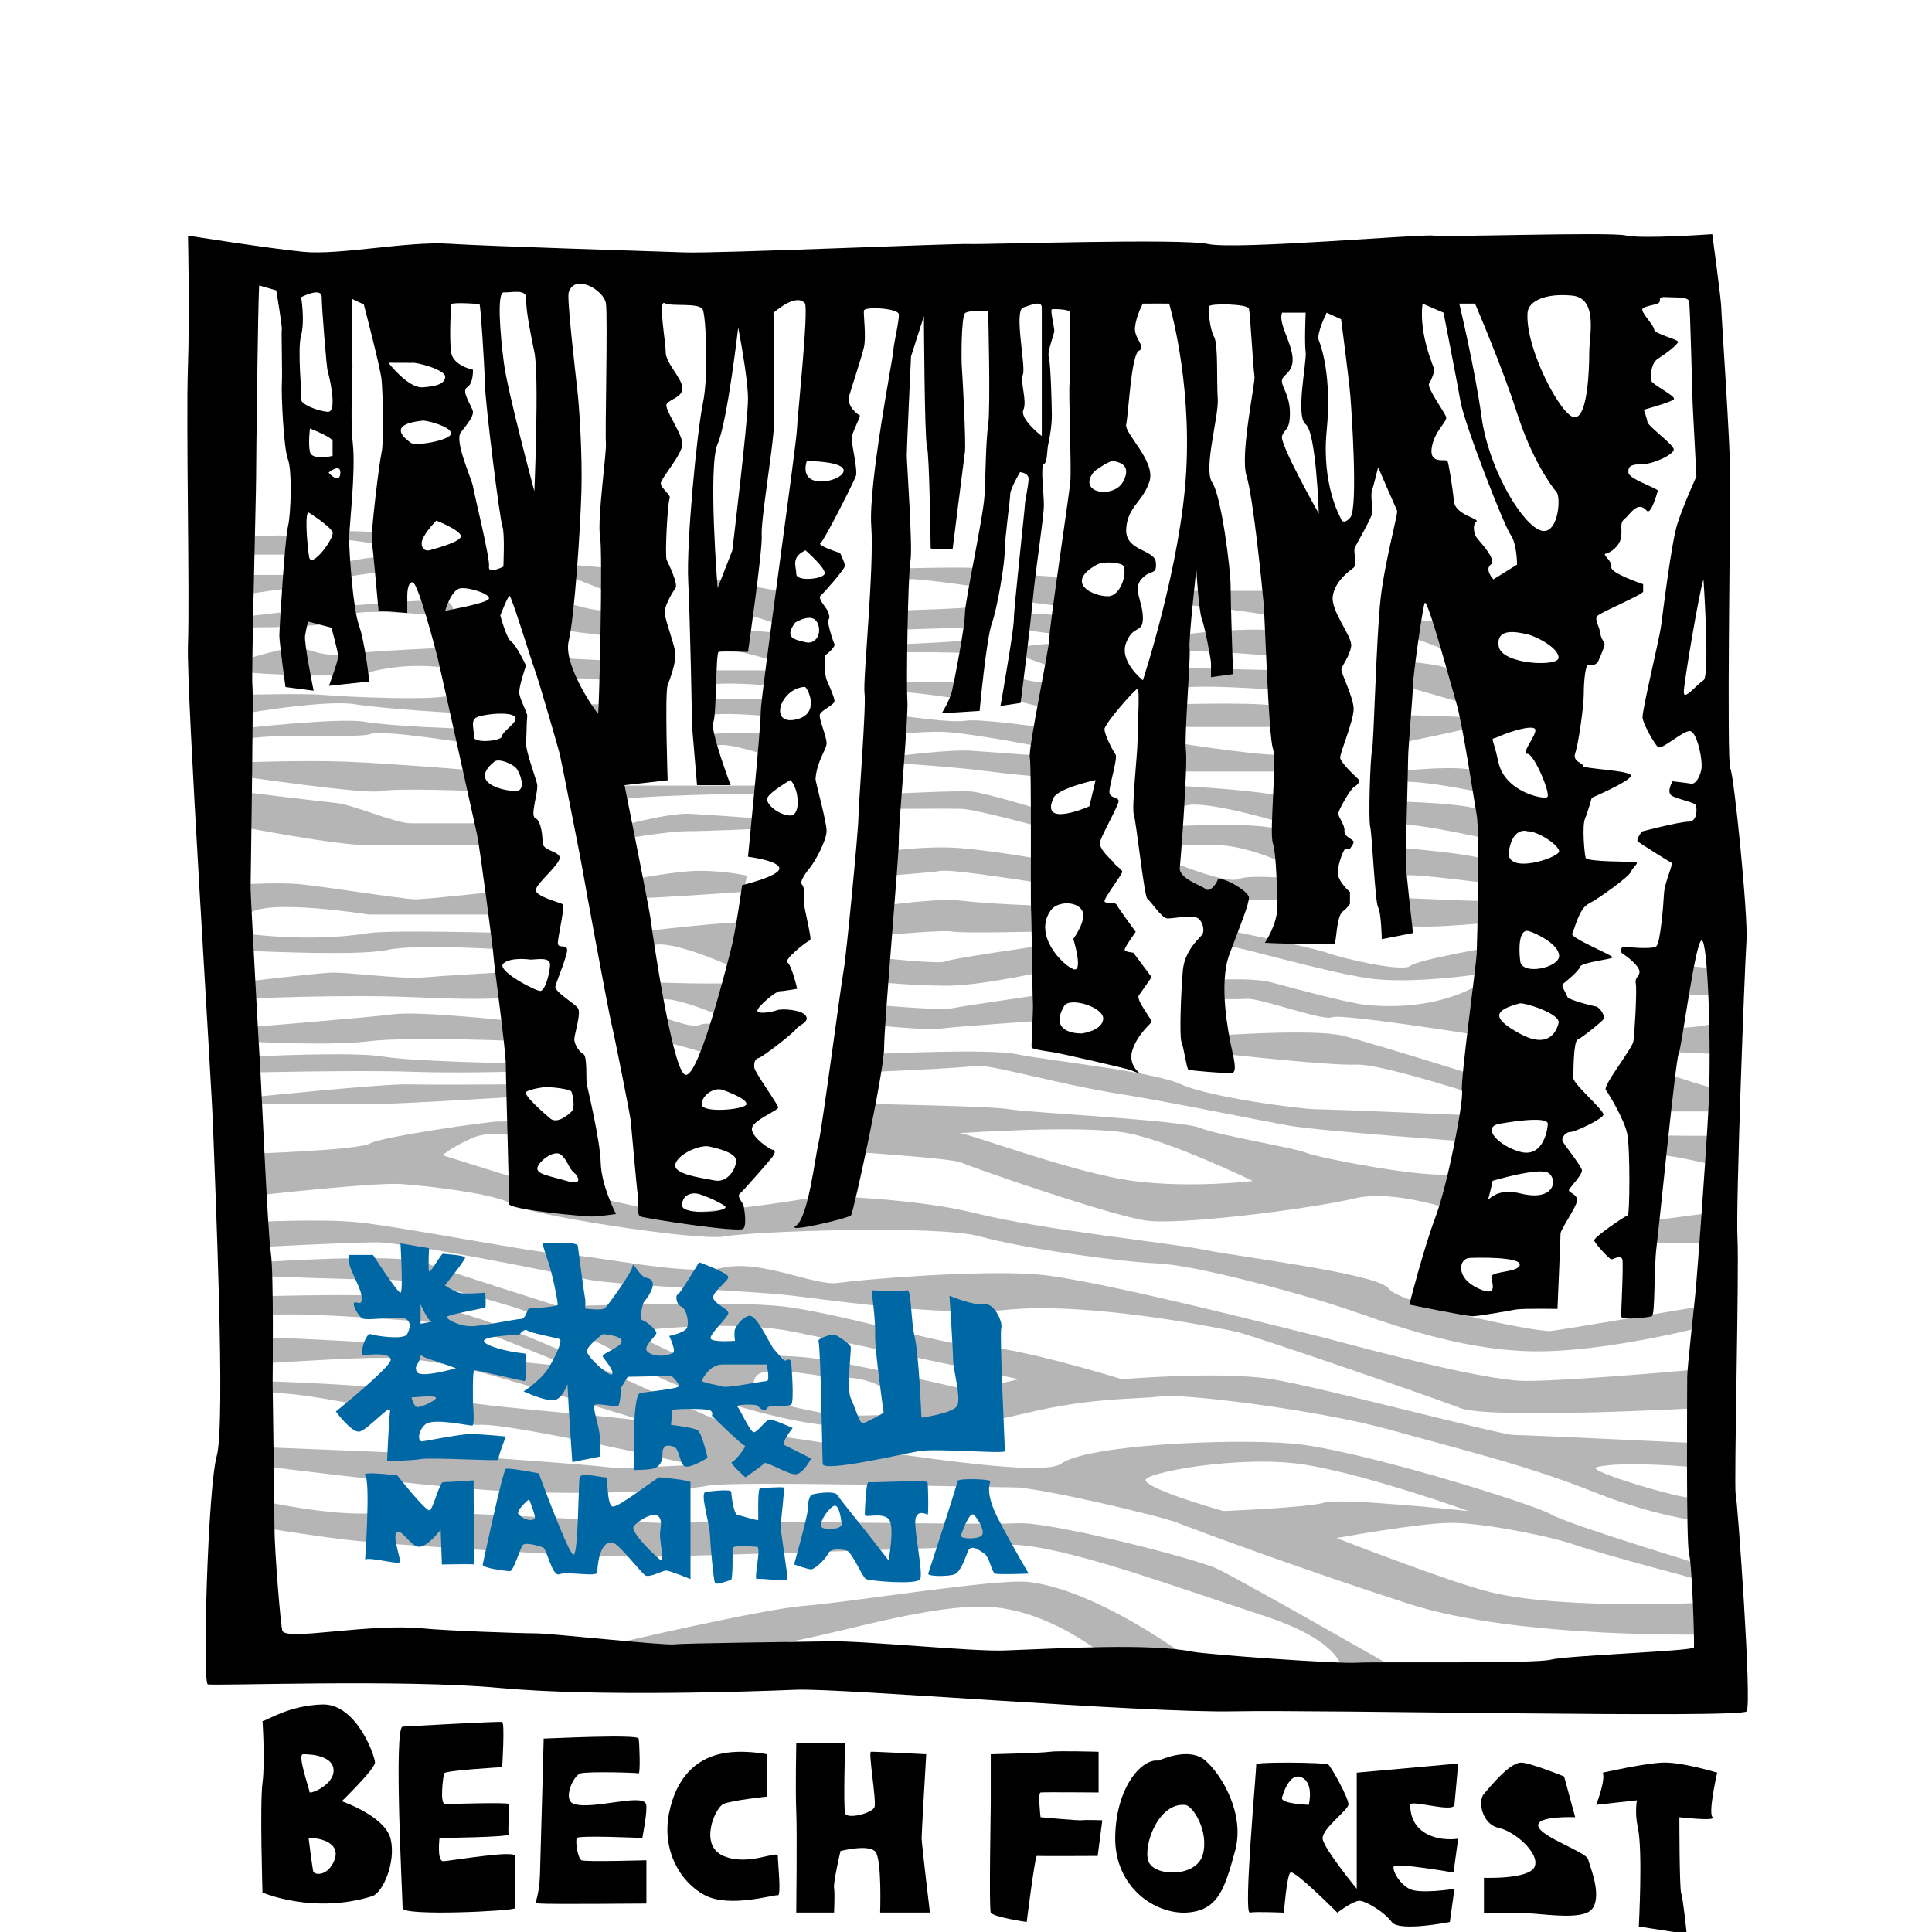 <?xml version="1.0" encoding="utf-8"?>
<svg version="1.1" id="レイヤー_1" xmlns="http://www.w3.org/2000/svg" xmlns:xlink="http://www.w3.org/1999/xlink" x="0px"
	 y="0px" width="200" height="200" viewBox="0 -40 266 330" enable-background="new 0 0 266.548 290.342"
	 xml:space="preserve">
<g>
	<g>
		<g>
			<path fill="#B5B5B6" d="M26.683,50.727c0,0,6.97-0.071,7.175,0.733s-0.718,1.636-0.718,1.636s-6.971-1.344-7.38-0.729
				S26.683,50.727,26.683,50.727z"/>
			<path fill="#B5B5B6" d="M27.175,55.955c0,0,6.127-1.332,6.713-0.512s0,2.152,0,2.152s-6.221,0.717-6.713,1.025
				S27.175,55.955,27.175,55.955z"/>
			<polygon fill="#B5B5B6" points="62.148,56.16 77.422,57.493 75.987,62.684 64.608,58.195 			"/>
			<path fill="#B5B5B6" d="M63.481,62.548c0,0,7.483,2.53,8.918,1.505s2.46,4.817,2.46,4.817s-11.993-1.07-11.891-1.714
				S63.481,62.548,63.481,62.548z"/>
			<path fill="#B5B5B6" d="M64.608,72.458l10.25,0.524l-0.615,3.576c0,0-8.2-1.23-8.713-0.41S64.608,72.458,64.608,72.458z"/>
			<polygon fill="#B5B5B6" points="67.786,80.285 73.937,80.285 74.859,83.109 68.913,83.109 			"/>
			<path fill="#B5B5B6" d="M88.39,58.642l13.941,2.541l-2.358,5.125c0,0-9.738-3.28-11.583-2.255S88.39,58.642,88.39,58.642z"/>
			<path fill="#B5B5B6" d="M89.722,67.157c0,0,11.071,0.894,11.481,0.997s-0.82,4.83-0.82,4.83s-8.611-2.882-10.661-1.857
				S89.722,67.157,89.722,67.157z"/>
			<path fill="#B5B5B6" d="M90.03,74.508c0,0,7.79,0,8.61,0s0.615,2.563,0.615,2.563s-8.917-0.717-9.84,0S90.03,74.508,90.03,74.508
				z"/>
			<path fill="#B5B5B6" d="M89.12,79.429h9.008v2.818c0,0-7.458-0.667-9.008,0S89.12,79.429,89.12,79.429z"/>
			<path fill="#B5B5B6" d="M89.12,85.393c0,0,8.496-0.597,9.008,0s0,3.364,0,3.364s-7.483-2.471-7.996-1.082
				S89.12,85.393,89.12,85.393z"/>
			<path fill="#B5B5B6" d="M71.784,94.188H97.41l-0.217,1.359c0,0-21.822,0.281-23.974,1.204S71.784,94.188,71.784,94.188z"/>
			<path fill="#B5B5B6" d="M73.321,101.261c0,0,8.713-2.46,12.608-2.255s11.48,0.787,11.48,0.787v1.776c0,0-8.815,0.41-12.044,0.41
				s-11.122,1.333-11.122,1.333L73.321,101.261z"/>
			<path fill="#B5B5B6" d="M75.269,110.384c0,0,7.995-1.64,12.3-1.64s7.996,0.82,7.996,0.82l-0.516,2.768
				c0,0-17.421,1.23-17.627,1.025S75.269,110.384,75.269,110.384z"/>
			<path fill="#B5B5B6" d="M77.422,119.122c0,0,15.163-1.768,17.627-1.563s-0.85,8.098-0.85,8.098s-11.96-5.654-15.035-4.057
				S77.422,119.122,77.422,119.122z"/>
			<path fill="#B5B5B6" d="M79.676,127.809c0,0,12.916,0.41,13.121,0s-1.128,5.945-1.128,5.945s-8.815-3.812-10.968-2.982
				S79.676,127.809,79.676,127.809z"/>
			<path fill="#B5B5B6" d="M81.111,133.754c0-0.103,5.022,1.947,6.355,1.333s3.998,0.115,3.998,0.115l-2.344,4.876
				c0,0-5.958-1.861-6.779-1.837S81.111,133.754,81.111,133.754z"/>
			<path fill="#B5B5B6" d="M122.212,57.083c0,0,11.686-0.308,12.813,0s0.615,3.28,0.615,3.28s-12.505-1.947-13.428-1.333
				S122.212,57.083,122.212,57.083z"/>
			<path fill="#B5B5B6" d="M122.212,64.258c0,0,11.173-0.308,11.686-0.615s0,3.514,0,3.514l-12.096,0.382L122.212,64.258z"/>
			<path fill="#B5B5B6" d="M121.29,70.07c0,0,11.788-0.481,12.096-0.789s0.741,2.255,0.741,2.255s-12.324-0.308-12.836,0
				S121.29,70.07,121.29,70.07z"/>
			<path fill="#B5B5B6" d="M120.47,76.559c0,0,10.25-0.308,11.275,0s0.41,2.87,0.41,2.87s-10.809-1.698-11.093-1.105
				S120.47,76.559,120.47,76.559z"/>
			<polygon fill="#B5B5B6" points="143.533,58.21 150.299,58.655 149.786,63.625 142.406,62.684 			"/>
			<path fill="#B5B5B6" d="M143.124,64.853c0,0,6.252-0.1,6.458,0.729s-0.922,2.776-0.922,2.776l-6.253-0.82L143.124,64.853z"/>
			<path fill="#B5B5B6" d="M142.918,70.414c0,0,4.715-0.683,5.228-0.344s0,4.029,0,4.029l-5.74-2.062L142.918,70.414z"/>
			<path fill="#B5B5B6" d="M141.996,75.841c0,0,4.613,1.162,4.92,0.581s-0.563,4.458-0.563,4.458l-5.895-1.452L141.996,75.841z"/>
			<path fill="#B5B5B6" d="M122.52,82.332c0,0,8.098,1.177,10.353,0.777s12.22,1.035,12.517,1.035s0.963,3.531,0.963,3.531
				s-13.364-2.633-17.573-2.672s-6.977,0.389-6.977,0.389L122.52,82.332z"/>
			<path fill="#B5B5B6" d="M121.062,89.167c0,0,9.192-1.23,13.064-0.922s12.856,0.922,12.856,0.922l-2.218,3.439
				c0,0-4.278-0.364-9.007-0.979S121.802,90.4,121.802,90.4L121.062,89.167z"/>
			<path fill="#B5B5B6" d="M121.062,95.547c0,0,10.727-0.547,12.96-0.337s11.368,2.978,11.368,2.978v2.965
				c0,0-10.92-2.923-13.051-2.995s-11.276,0-11.276,0V95.547z"/>
			<path fill="#B5B5B6" d="M119.751,105.363c0,0,6.663-0.923,12.096-0.513s14.159,1.948,14.159,1.948v4.087
				c0,0-15.271-2.45-17.227-2.141s-9.028,0.822-9.028,0.822V105.363z"/>
			<path fill="#B5B5B6" d="M119.034,114.69c0,0,9.081-1.358,13.305-0.833s13.051,0.833,13.051,0.833v4.431c0,0-13.338,0.331-14.67,0
				s-11.686,0.592-11.686,0.592V114.69z"/>
			<path fill="#B5B5B6" d="M118.316,123.608c0,0,10.148,1.128,11.173,0.615s15.9-2.624,15.9-2.624v4.531
				c0,0-10.262,2.284-15.9,2.238s-11.173-0.58-11.173-0.58V123.608z"/>
			<path fill="#B5B5B6" d="M118.316,131.705c0,0,10.251,0.923,12.301,0.513s14.773-2.255,14.773-2.255v4.408
				c0,0-14.158,0.979-16.618,1.31s-10.456-0.489-10.456-0.489V131.705z"/>
			<g>
				<path fill="#B5B5B6" d="M18.496,51.845c-1.154-0.866-9.524,0-9.524,0v2.886h9.524C18.496,54.731,19.65,52.711,18.496,51.845z"/>
				<path fill="#B5B5B6" d="M7.611,62.395c-0.041,0.043-0.072,0.086-0.083,0.129C7.461,62.793,7.506,62.693,7.611,62.395z"/>
				<path fill="#B5B5B6" d="M19.009,58.195H8.972c0,0-1.017,3.218-1.361,4.2c1.037-1.1,11.398-2.035,11.398-2.035V58.195z"/>
				<path fill="#B5B5B6" d="M8.972,65.411v1.732c0,0,17.317,0.289,18.203-1.732s17.875,0,17.875,0s1.154-2.021-0.866-2.727
					s-25.174,1.572-25.174,1.572L8.972,65.411z"/>
				<path fill="#B5B5B6" d="M31.773,74.646c8.37-2.032,15.297,0,15.297,0l-1.692-4.063c0,0-14.471,0.6-18.203,1.166
					s-6.37-0.855-8.166-1.144S8.972,72.915,8.972,72.915l-1.476,1.731C7.496,74.646,24.948,76.303,31.773,74.646z"/>
				<path fill="#B5B5B6" d="M28.598,80.285c5.504,0.866,18.472,1.577,18.472,1.577s-0.289-4.618-1.692-3.303
					S26,78.976,23.114,78.688s-14.143,0-14.143,0l-1.476,3.56C7.496,82.247,23.094,79.419,28.598,80.285z"/>
				<path fill="#B5B5B6" d="M30.33,83.29C26,82.521,8.972,84.46,8.972,84.46s0.079,1.342,0.113,2.292
					c1.546-1.861,20.189-0.536,22.111-1.359c2.02-0.866,17.317,1.665,17.317,1.665L47.07,84.46
					C47.07,84.46,34.659,84.06,30.33,83.29z"/>
				<path fill="#B5B5B6" d="M9.084,86.752c-0.079,0.094-0.126,0.194-0.113,0.306C9.109,88.157,9.115,87.616,9.084,86.752z"/>
				<path fill="#B5B5B6" d="M8.972,90.232l-0.003,2.338c0,0,21.361,3.146,23.958,2.568s17.029,0,17.029,0v-3.464
					c0,0-15.277-1.283-22.781-1.571S8.972,90.232,8.972,90.232z"/>
				<path fill="#B5B5B6" d="M25.423,97.159C22.536,96.87,8.972,95.21,8.972,95.21s-0.289,5.99,0,5.99s16.163,3.175,22.08,3.175
					s22.08,0,22.08,0l-1.155-3.752c0,0-11.256,0-13.854,0S28.31,97.448,25.423,97.159z"/>
				<path fill="#B5B5B6" d="M10.415,111.013c0,0-2.598,8.082,0,5.195s20.573,0,20.573,0h22.144v-3.961
					c0,0-12.123,1.363-14.143,1.363s-16.452-2.309-19.979-2.598S10.415,111.013,10.415,111.013z"/>
				<path fill="#B5B5B6" d="M34.082,122.27c5.195-1.154,21.358,0,21.358,0v-2.887c0,0-20.828-0.588-24.453,0
					c-10.471,1.7-21.727,0-21.727,0l-1.764,2.887C7.496,122.27,28.887,123.424,34.082,122.27z"/>
				<path fill="#B5B5B6" d="M24.557,126.139c-2.886,0.117-15.297,1.615-15.297,1.615v2.854c0,0,17.606-0.833,30.017-0.256
					s16.163,0,16.163,0l-2.309-4.22c0,0-8.659,0.468-12.7,0.815S27.443,126.022,24.557,126.139z"/>
				<path fill="#B5B5B6" d="M30.987,137.855c7.007-0.866,26.473,0,26.473,0l-2.021-3.463c0,0-15.874-1.732-20.204-1.155
					S9.26,135.546,9.26,135.546v2.309C9.26,137.855,23.98,138.721,30.987,137.855z"/>
				<path fill="#B5B5B6" d="M55.44,143.051v-1.443c0,0-17.029-0.289-22.08-1.148s-22.08,0-22.08,0v2.72
					c0,0,18.184-0.417,26.554-0.128S55.44,143.051,55.44,143.051z"/>
				<path fill="#B5B5B6" d="M11.28,148.535c0,0,18.761,0,22.08,0s22.08-1.154,22.08-1.154v-2.169c0,0-12.985,0.109-17.606,0.003
					S11.28,147.38,11.28,147.38V148.535z"/>
				<path fill="#B5B5B6" d="M43.606,157.328c0,0,1.154-1.155,4.907-2.886s8.947,0,8.947,0v-2.886c0,0-2.598,0-4.329,0
					s-19.916,2.598-21.936,3.752s-19.916,1.732-19.916,1.732v7.215c0,0,20.492-2.309,25.11-2.02s16.74,1.732,19.049,3.463
					s31.749,6.35,36.367,5.49s36.368-2.027,43.583,0s23.667,4.322,30.306,4.611s24.533,5.195,31.459,7.504
					c6.928,2.31,19.338,7.217,32.326,7.505s31.172-4.618,31.172-4.618l-1.443-3.175c0,0-23.957,4.041-26.266,4.329
					c-2.309,0.289-25.977-4.617-27.707-7.215c-1.732-2.598-25.977-5.484-31.461-6.639s-27.582-3.353-39.542-6.35
					c-9.779-2.451-25.688-2.887-25.688-2.887s-15.875,2.896-25.977,2.887c-2.041-0.002-25.11-5.484-25.11-5.484L43.606,157.328z"/>
				<path fill="#B5B5B6" d="M192.536,188.077c-2.598-0.577-37.232-9.575-47.334-10.391s-30.017,0.865-34.058,1.443
					s-12.988-4.041-19.626-2.598s-21.394-2.056-27.708-2.309c-3.922-0.158-28.574-4.907-35.069-5.484s-17.46,0-17.46,0v4.329
					c0,0,15.874-0.866,21.07-0.866s32.326,5.484,36.078,6.35c3.752,0.866,27.997,2.021,33.48,2.598
					c5.484,0.578,26.554,3.785,37.81,2.598c14.203-1.497,36.944,3.176,39.542,3.753s32.903,10.968,38.099,12.989
					c5.195,2.02,41.273,0,41.273,0v-6.64c0,0-21.936,2.021-30.018,2.021C220.533,195.87,195.134,188.654,192.536,188.077z"/>
				<path fill="#B5B5B6" d="M256.611,215.786c-1.155,0.289-18.183-4.619-15.874-5.195c4.383-1.096,16.451,0,16.451,0l1.443-4.041
					c0,0-29.729-1.443-32.037-1.443s-32.615-8.082-41.273-9.525c-8.659-1.443-25.688,0-25.688,0s-18.472-5.76-25.688-5.76
					c-4.199,0-22.513-5.496-32.038-6.65s-38.387,0-38.387,0s-18.184-5.773-23.09-7.505s-29.151,0-29.151,0l1.972,2.31
					c0,0,13.325,0.576,20.108,0.576s17.173,3.176,22.08,4.619s19.626,8.081,21.646,10.102s19.049,8.658,31.46,10.102
					s22.801,0.867,34.635-1.986c11.833-2.854,19.626-2.343,23.09-2.889c3.464-0.545,26.842,2.277,39.252,5.742
					c12.412,3.463,23.379,6.061,34.924,10.678c11.546,4.619,20.205,5.195,20.205,5.195S257.767,215.497,256.611,215.786z
					 M108.691,201.387c-4.474-0.898-13.621-2.342-11.689-6.096c1.321-2.566,11.206,0.1,14.431,0
					c8.37-0.256,12.411,6.096,12.411,6.096S113.166,202.286,108.691,201.387z M133.657,197.504c0,0-19.049-4.488-26.842-5.516
					c-7.793-1.025-21.936,0-21.936,0l-9.524-4.489c0,0,17.029-2.309,28.285,0s38.387,8.081,38.387,8.081L133.657,197.504z"/>
				<path fill="#B5B5B6" d="M188.496,206.549c-10.968-0.867-34.924,0.289-39.253,3.463c-4.329,3.176-47.624-5.195-50.798-4.906
					c-3.175,0.287-19.338-7.793-36.655-15.285s-26.84-8.223-30.594-8.512c-3.753-0.288-19.916,0.129-19.916,0.129
					s0,4.906,1.972,3.496s29.199,1.122,32.125,1.122s25.07,9.524,21.607,8.081c-3.463-1.442-15.586-1.443-21.607-3.174
					c-6.021-1.732-34.098-2.598-34.098-2.598v4.617c23.378-1.443,24.819-1.428,34.098,0.289c6.001,1.111,25.674,7.395,32.927,9.527
					c-8.015-1.242-31.109-2.58-35.853-4.301c-5.484-1.988-31.171-2.629-31.171-2.629s0.866,5.195,1.972,2.629
					c1.106-2.565,31.22,5.164,36.704,4.875s36.367,6.834,36.367,6.834s-12.123,0.764-14.72,0.383
					c-2.598-0.383-21.646-1.732-26.225-2.021s-34.098-1.443-34.098-1.443v3.082c0,0,27.419,3.557,41.851,4.424
					c14.432,0.865,31.748,0,35.789-0.867c4.041-0.865,47.912,0.289,52.241,0.289s25.11,4.906,27.997,6.061
					s20.78,7.793,39.542,13.855c18.76,6.061,51.953,5.195,51.953,5.195v-5.484c0,0-25.111,1.443-38.1-1.732
					c-7.01-1.713-26.265-9.236-26.265-9.236s14.143-2.598,19.626-2.598c5.484,0,17.029,2.311,21.07,3.752
					c4.04,1.443,23.668,6.639,23.668,6.639v-2.598c0,0-24.822-7.504-27.709-9.236S199.464,207.415,188.496,206.549z
					 M194.269,216.651c-2.887,0.865-17.317,1.443-17.317,1.443s-12.411-3.465-13.277-5.195c-0.658-1.316,16.452-4.516,27.419-2.691
					c10.968,1.826,27.708,7.887,27.708,7.887S197.155,215.786,194.269,216.651z"/>
				<path fill="#B5B5B6" d="M141.739,220.184c-5.484,0.359-52.53-0.646-56.282-0.07c-3.752,0.578-45.891-2.598-53.106-1.73
					c-7.215,0.865-21.07-2.311-21.07-2.311l1.972,4.908c0,0,6.687,1.154,13.922,2.02c7.236,0.867,42.408,3.176,53.087,2.887
					s50.798-1.443,59.168-2.021c8.37-0.576,27.708,6.639,44.448,12.123s13.277,11.545,13.277,11.545l8.658-2.887
					c0,0-26.265-15.008-30.017-16.74C172.044,226.176,147.223,219.827,141.739,220.184z"/>
				<path fill="#B5B5B6" d="M105.661,234.256c-7.504,0.578-32.038,6.35-32.038,6.35l5.772,4.619c0,0,15.586-5.195,20.493-4.619
					c4.907,0.578,26.553-7.215,38.098-6.061s21.647,10.68,21.647,10.68h14.143c0,0-17.029-13.422-30.017-15.008
					C138.408,229.563,113.165,233.68,105.661,234.256z"/>
				<path fill="#B5B5B6" d="M159.354,146.873c7.999,1.257,23.559,4.456,28.753,5.383c5.194,0.928,31.165,2.783,31.165,2.783
					l1.113-4.484c0,0-24.857-1.082-27.455-1.082c-2.596,0-18.365-2.041-23.188-4.262s-23.002-4.085-28.011-5.134s-25.229,0-25.229,0
					l-1.669,3.102c0,0,17.438-0.7,19.664-1.125S148.781,145.211,159.354,146.873z"/>
				<path fill="#B5B5B6" d="M163.807,168.483c6.122,0.828,28.753-2.129,35.617-3.798c6.864-1.669,17.993,2.411,17.993,2.411
					s1.855-9.275,0-7.049c-1.854,2.226-24.857-2.411-26.342-3.153s-15.025-2.968-18.179-4.267s-29.495-2.597-32.438-3.154
					s-25.625-0.939-25.625-0.939l-1.855,8.174c0,0,17.623,1.113,19.233,1.872S157.685,167.653,163.807,168.483z M160.653,153.555
					c7.605,1.484,21.333,8.163,21.333,8.163s-10.389,1.299-20.406,0s-27.549-7.978-29.728-8.163
					C131.853,153.555,153.048,152.07,160.653,153.555z"/>
			</g>
			<path fill="#B5B5B6" d="M169,60.918h18.921v4.664c0,0-18.18-3.029-18.921-1.957S169,60.918,169,60.918z"/>
			<path fill="#B5B5B6" d="M170.299,68.358c0,0,18.551-2.337,19.478,0.897s0.927,3.234,0.927,3.234s-21.064-2.021-22.033-0.917
				S170.299,68.358,170.299,68.358z"/>
			<path fill="#B5B5B6" d="M170.114,74.099c0,0,16.325,0.388,17.066,0.41s0,3.417,0,3.417s-17.541-1.428-18.509,0
				S170.114,74.099,170.114,74.099z"/>
			<path fill="#B5B5B6" d="M169.557,80.285c0,0,16.325-0.475,17.252,0.595s0.701,3.296,0.701,3.296h-18.839L169.557,80.285z"/>
			<path fill="#B5B5B6" d="M169.372,86.942c0,0,16.984,2.686,18.138,1.815s0.412,3.025,0.412,3.025h-20.313L169.372,86.942z"/>
			<path fill="#B5B5B6" d="M168.671,94.188c0,0,19.808,0.979,20.364,2.718s0,4.246,0,4.246s-15.396-4.828-18.736-3.482
				S168.671,94.188,168.671,94.188z"/>
			<path fill="#B5B5B6" d="M168.232,101.152c0,0,17.01-1.023,19.277,1.018s0.647,5.645,0.647,5.645s-6.727-3.314-12.107-3.459
				s-8.44,0.02-8.44,0.02L168.232,101.152z"/>
			<path fill="#B5B5B6" d="M167.609,106.993c0,0,9.75,4.082,11.97,3.154s11.125,0.137,11.125,0.137l-1.422,3.574l-19.54-0.479
				L167.609,106.993z"/>
			<path fill="#B5B5B6" d="M178.758,119.122c0,0,13.616,2.756,16.028,3.662c2.411,0.905,12.8,3.313,14.098,2.202
				c1.299-1.111,14.841-3.385,14.841-3.385l-1.299,4.531c0,0-13.245,2.196-21.185,0.897s-22.268-5.476-23.358-5.428
				S178.758,119.122,178.758,119.122z"/>
			<path fill="#B5B5B6" d="M173.638,127.438c0,0,8.163-0.557,11.501,0.351s13.346,3.602,16.324,3.876
				c12.985,1.195,19.664-3.876,19.664-3.876v9.125c0,0-24.116-3.854-25.6-3.16c-1.484,0.694-12.244-3.277-14.47-3.146
				s-7.42,0-7.42,0V127.438z"/>
			<path fill="#B5B5B6" d="M175.308,136.914c0,0,17.066-1.244,22.075,0s24.487,7.366,24.487,7.366l-0.742,3.045
				c0,0-17.252-5.692-21.52-5.482c-4.266,0.21-22.055-1.766-22.055-1.766L175.308,136.914z"/>
			<path fill="#B5B5B6" d="M206.845,65.582l7.42,0.726l1.854,5.264c0,0-8.161-3.567-9.274-2.995S206.845,65.582,206.845,65.582z"/>
			<path fill="#B5B5B6" d="M207.771,72.983c0,0,6.492,0.392,8.348,1.525s2.122,5.672,2.122,5.672l-10.47-3.006V72.983z"/>
			<path fill="#B5B5B6" d="M207.771,82.178c0,0,12.614,0.051,14.099,0.931s-14.284,3.446-14.099,3.833
				S207.771,82.178,207.771,82.178z"/>
			<path fill="#B5B5B6" d="M206.35,91.782c0,0,11.253-1.297,14.036,0s1.484,3.766,1.484,3.766s-15.645-3.404-15.521-1.359
				S206.35,91.782,206.35,91.782z"/>
			<path fill="#B5B5B6" d="M206.349,96.906c0,0,14.457,0.211,15.824,2.087s0,4.317,0,4.317s-15.762-3.546-15.823-2.159
				S206.349,96.906,206.349,96.906z"/>
			<path fill="#B5B5B6" d="M206.35,104.745c0,0,14.419,1.136,15.618,2.248c1.201,1.112,0.205,3.892,0.205,3.892
				s-13.848-1.853-14.402-1.296S206.35,104.745,206.35,104.745z"/>
			<path fill="#B5B5B6" d="M207.771,113.379c0,0,13.692,0.667,15.009,0.479s0,3.685,0,3.685s-15.564,1.646-15.75,0
				S207.771,113.379,207.771,113.379z"/>
			<polygon fill="#B5B5B6" points="256.188,124.985 263.052,125.657 261.938,129.962 255.261,129.962 			"/>
			<path fill="#B5B5B6" d="M253.405,135.68c0,0,7.075-0.305,7.248-1.047s1.285,5.445,1.285,5.445l-9.831-0.466L253.405,135.68z"/>
			<path fill="#B5B5B6" d="M252.107,143.179c0,0,9.46,3.325,9.831,2.769s1.113,3.896,1.113,3.896h-12.8L252.107,143.179z"/>
			<path fill="#B5B5B6" d="M250.252,153.925c0,0,11.13,0.186,11.687,0s0,5.379,0,5.379s-10.388-2.597-10.944-1.855
				S250.252,153.925,250.252,153.925z"/>
			<polygon fill="#B5B5B6" points="250.252,168.483 260.653,167.096 261.938,172.29 247.841,172.29 			"/>
		</g>
		<path d="M264.464,215.112c-0.308-1.229,0.615-38.424,0.308-43.649s1.229-46.416,1.537-50.719s-2.151-28.587-2.767-29.509
			s0-43.342,0-49.49s-1.537-27.973-1.537-29.202S260.468,0,260.468,0s-11.988,0.861-14.754,0.223
			c-2.768-0.639-31.047,0.331-32.891,0.024c-1.845-0.307-33.813,2.459-38.424,1.441S136.59,1.784,133.516,1.68
			S90.481,3.32,84.948,3.112S51.75,2.091,44.681,1.63S25.93,3.628,19.782,3.013S0.109,0.247,0.109,0.247s0.308,13.525-0.016,22.747
			s0.323,38.731,0.016,47.031s3.996,73.773,4.304,82.995s2.151,50.104,0.615,55.638c-1.537,5.531-2.459,38.73-1.537,39.039
			c0.922,0.307,33.198-0.922,49.797,0.613c16.599,1.537,43.342,0.615,50.72,0.309c7.377-0.309,59.326,3.996,74.695,3.688
			c15.369-0.307,86.684,1.23,87.633,0C267.284,251.077,264.771,216.342,264.464,215.112z M258.966,76.199
			c-1.121,0.671-3.363,3.587-3.363,2.017s2.691-17.429,3.363-19.254C258.966,58.961,260.087,75.527,258.966,76.199z M228.917,13.408
			c0.15-2.025,3.141-3.364,7.625-2.915s2.915,6.951,2.915,9.643s-0.225,11.07-2.467,11.142S228.47,19.463,228.917,13.408z
			 M220.395,180.026c-3.812-1.795-3.245-5.049-1.397-5.158c1.192-0.07,8.607-0.225,8.59,1.121c-0.016,1.346-4.635,1.121-4.792,2.019
			S224.206,181.819,220.395,180.026z M222.952,161.687c0,0,7.732-2.292,9.428-1.395c1.693,0.897,1.437,5.084-4.714,3.551
			C221.516,162.31,221.604,168.272,222.952,161.687z M230.262,84.719c0,1.121-2.511,4.036-1.367,4.036s4.058,6.938,3.386,7.394
			c-0.674,0.456-7.257-0.912-8.338-5.947s-1.539-3.641,0-4.362C225.889,84.929,230.262,83.598,230.262,84.719z M228.895,68.349
			c1.78,0.42,5.458,2.467,5.318,4.037s-9.782,1.108-10.23-2.025S226.979,67.896,228.895,68.349z M223.942,151.994
			c0.508-0.112,8.537-1.57,8.438,0s-1.07,5.831-4.846,4.709S221.201,152.596,223.942,151.994z M227.534,136.523
			c-4.896-2.693-4.299-3.975,0-5.128c0.794-0.213,7.042,1.762,6.679,3.332S232.431,139.217,227.534,136.523z M227.666,124.187
			c-0.319-2.467-0.138-5.553,1.413-5.158c1.166,0.297,5.24,2.242,5.23,4.261C234.298,125.309,227.985,126.654,227.666,124.187z
			 M225.734,105.35c0.715-4.261,3.16-3.364,3.16-3.364c1.815,0,5.201,2.243,5.415,3.364
			C234.522,106.471,225.02,109.611,225.734,105.35z M219.947,11.859c0,0,4.71,10.968,7.177,18.705s5.83,12.458,6.727,13.461
			c0.897,1.003,0.225,8.179-3.139,6.385c-3.364-1.794-8.522-10.906-9.644-19.132s-3.812-19.418-3.812-19.418H219.947z
			 M210.978,11.859l3.588,1.549c0,0,2.242,11.437,2.915,15.249s7.399,21.08,8.521,22.649s1.122,5.132,1.122,5.132l-4.037,2.522
			c0,0-1.57-1.651-0.449-2.522c1.122-0.872-2.018-4.011-2.467-4.684c-0.447-0.673-0.672-2.192,0-2.666
			c0.674-0.474-3.588-1.146-3.812-3.389s-0.896-6.506-1.121-6.953s-3.14,0.674-2.691-2.241s2.69-4.461,2.467-5.258
			s-3.363-5.058-2.915-5.73s0.896-1.999,0.896-2.345S210.306,17.261,210.978,11.859z M194.606,13.408l2.467,1.122
			c0,0,1.346,10.315,1.57,13.006s1.346,19.286,0,20.855s-1.693,0-1.693,0s-3.24-5.606-2.344-14.801
			c0.897-9.194-0.896-14.352-1.345-15.473S194.606,13.408,194.606,13.408z M186.982,13.408h4.036c0,0-0.224,5.158,0,6.728
			c0.225,1.57-1.793,10.988,0,12.334c1.795,1.346,2.243,15.249,2.243,15.249s-6.728-11.886-6.279-13.231s1.346-0.897,1.346-3.924
			s-1.389-4.373-1.367-5.494s2.04-1.346,1.815-4.037S186.31,15.202,186.982,13.408z M160.362,32.47
			c0.383-1.57,0.832-11.885,2.177-12.558s-0.896-2.019-0.672-4.037s1.345-4.016,1.345-4.016c1.121-0.02,4.485,0,4.485,0
			s3.813,12.677,2.916,28.641s-7.4,35.699-7.4,35.699s-4.13-3.24-2.85-6.441s2.85-1.436,2.85-4.225s-1.794-4.906-0.224-6.651
			s2.646-0.503,2.444-2.806s-5.229-1.854-5.07-5.667s2.85-4.654,3.971-8.158S159.979,34.04,160.362,32.47z M154.915,40.5
			c0,0,2.691-1.978,3.364-1.752s3.14,0.504,1.57,3.504S151.775,44.27,154.915,40.5z M155.363,56.439c0.887-0.493,3.14-0.474,4.261,0
			s0.116,5.408-2.409,5.408S149.757,59.553,155.363,56.439z M151.328,125.534c-1.795-0.673-6.948-5.831-3.811-10.091
			c1.095-1.487,4.271-1.57,5.274,0s-1.463,4.934-1.463,4.934S153.124,126.207,151.328,125.534z M149.778,131.813
			c0.925-1.577,6.832,0.225,6.657,2.243s-3.644,2.467-3.644,2.467S146.884,136.746,149.778,131.813z M154.069,97.727
			c0,0-8.573,3.81-6.106-1.459c0.773-1.652,7.176-3.027,7.176-3.027L154.069,97.727z M142.805,12.511c0.867-0.229,3.14-1.346,3.14,0
			s0,10.54,0,11.437s0,10.54,0,10.54s-3.813-2.915-3.14-4.485s-0.608-4.709-0.08-6.055S141.112,12.958,142.805,12.511z
			 M112.083,40.542c-0.448,1.794-7.848,3.364-6.279-1.794C105.805,38.748,112.532,38.748,112.083,40.542z M103.826,82.925
			c-4.525,0.897-2.525-5.355,1.629-5.606C105.87,77.293,108.351,82.028,103.826,82.925z M102.994,99.295
			c-1.898,0-4.365-2.018-3.917-3.027s3.917-3.027,3.917-3.027C104.459,94.586,104.892,99.295,102.994,99.295z M105.586,69.694
			c-1.8-0.448-3.739-0.673-1.76-3.364c0,0,2.875-1.794,3.772,0S107.387,70.142,105.586,69.694z M104.011,58.033
			c0-1.345-0.979-2.819,1.576-4.036c0,0,3.609,3.139,3.259,4.036S104.011,59.378,104.011,58.033z M90.575,35.829
			c1.674-3.812,3.515-19.88,3.515-19.88s1.674,8.537,1.674,12.219s-2.678,25.853-2.678,25.853l-2.511,6.438
			C90.575,60.458,88.901,39.641,90.575,35.829z M82.039,77.043c0.502-1.339,1.339-3.682,1.339-5.188s-2.009-6.361-1.841-7.533
			s1.339-3.208,1.841-3.864s-1.171-4.145-1.506-4.827s0.167-9.862,0.502-10.461s-1.506-1.771-1.506-2.607s3.682-4.931,3.682-6.733
			s-3.18-5.987-2.678-6.824s2.845-1.162,2.678-2.841s-2.845-4.168-2.845-6.02s-1.339-9.012-0.167-8.361s6.025-0.187,6.528,1.153
			s1.004,11.047,0,15.901s-2.846,23.768-2.511,30.463s0.669,24.93,0.669,24.93l0.837,9.885h5.738c0,0-3.543-9.374-2.967-10.712
			s0.41-11.884,0.912-12.051s5.021,0,5.021,0s2.511-17.499,2.343-19.88s1.673-13.47,2.008-17.634s0-20.399,0-20.399
			s3.791-3.459,5.356-1.655c0.71,0.818-1.339,20.234-1.339,21.406c0,2.238-6.193,45.695-6.193,48.368
			c0,3.023-2.176,24.777-2.176,24.777s5.356,0.669,5.356,2.008s-6.36,2.846-6.36,2.846s-1.078,7.867-1.962,11.214
			s-5.738,22.764-7.914,21.09s-5.523-24.438-5.691-26.112s-4.52-23.266-4.52-23.266l7.365-0.837
			C82.039,93.279,81.536,78.382,82.039,77.043z M90.107,161.637c-2.243-0.449-7.4-1.071-6.728-2.89s4.267-3.188,5.606-2.94
			c0.662,0.123,4.484,0.897,4.709,2.243S92.35,162.085,90.107,161.637z M84.5,165.897c0-1.793,1.651-2.478,3.364-1.793
			c0,0,2.028,0.672,3.817,1.793S84.5,167.692,84.5,165.897z M87.864,148.63c0-1.569,2.12-2.997,3.588-2.467
			c0.87,0.314,4.26,1.57,4.036,2.467S87.864,150.199,87.864,148.63z M66.64,26.872c-0.334-3.056-1.841-15.908-1.506-16.93
			c1.095-3.343,6.025-0.315,6.36,1.842s-0.167,22.474,0,23.865s-1.506,13.087-1.004,15.943s-0.167,30.289-0.335,30.297
			s-6.026-8.193-5.021-12.377s2.008-19.416,2.176-25.609S66.974,29.927,66.64,26.872z M54.062,9.941
			c1.398,0.062,3.936-0.687,3.821,1.154s1.003,7.229,1.392,9.049c0.837,3.918,0,23.758,0,23.758s-4.567-16.934-5.213-21.941
			S52.844,9.888,54.062,9.941z M45.048,11.932c0.837-0.335,4.687,0,4.854,0s0.83,9.875,0.917,13.558s2.556,23.266,2.995,24.438
			s0.162,6.863,0.162,6.863s-2.667,1.339-2.45,0s-2.521-12.386-2.742-13.725s-3.233-7.742-2.062-9.227s2.116-2.651,2.062-3.491
			s-2.112-3.508-0.999-4.183s0.999-3.018,0.999-3.018s-3.401-0.648-3.736-3.002S45.048,11.932,45.048,11.932z M65.635,149.853
			c-0.669,0.669-2.51,2.176-3.682,1.172s-4.624-4.018-4.069-4.52s3.232-0.837,3.232-0.837c1.172,0,4.352,0.334,4.519,0.837
			S66.304,149.184,65.635,149.853z M65.973,160.23c0.833,0.67,1.674,2.344-1.089,1.507s-5.107-1.109-5.107-2.145
			s2.833-3.33,4.017-2.375C64.974,158.169,65.14,159.561,65.973,160.23z M60.279,129.265c-0.837,0-7.585-3.515-6.303-4.687
			s4.629-0.669,4.629-0.669c1.004,0,3.348-0.502,3.348,0.837S61.116,129.265,60.279,129.265z M56.075,95.12
			c-1.988,0-8.148-1.339-3.646-5.021c0.765-0.625,2.956,0.335,3.646,1.004S58.063,95.12,56.075,95.12z M53.751,85.747
			c0,0.837-5.021,1.339-4.854,0s-0.749-2.862,0.837-3.348c1.647-0.505,5.356-0.837,6.193,0S53.751,84.91,53.751,85.747z
			 M46.722,60.472c1.674-0.167,5.523,1.171,4.687,1.925s-7.365,1.925-7.365,1.925S45.048,60.64,46.722,60.472z M41.533,53.944
			c-0.502,0.167-1.506,0.167-1.506-1.172s2.511-3.85,2.511-3.85s4.185,1.654,4.185,2.668S42.035,53.777,41.533,53.944z
			 M45.048,34.026c0,1.172-6.026,2.24-6.863,1.622s-4.352-3.128,2.009-3.798C40.859,31.78,45.048,32.854,45.048,34.026z
			 M38.353,21.975c0.669-0.167,5.691,1.171,5.691,2.343s-1.339,1.674-3.85,1.841s-5.858-4.213-5.858-4.199
			S38.353,21.975,38.353,21.975z M26.134,40.721c0,1.674-1.339,0.837-2.009,0C24.125,40.721,26.134,39.047,26.134,40.721z
			 M20.796,55.116c-0.354-2.176-0.798-8.058,0-7.532c0,0,3.702,2.343,4.018,3.347S21.15,57.292,20.796,55.116z M24.814,37.875
			c0,0-3.535,0.837-3.869-0.669s0-4.017,0-4.017s3.889,1.506,3.869,2.176S24.814,37.875,24.814,37.875z M19.432,17.288
			c0.676-2.511,0.007-6.528,0.007-6.528s3.515-1.841,3.515,0s0.836,12.051,1.004,12.554s1.841,7.198,0,7.03
			s-4.687-1.339-4.519-2.176S18.755,19.799,19.432,17.288z M259.849,148.655c-0.476,9.514-1.986,29.275-2.195,31.575
			s-1.465,13.384-1.465,14.952c0,1.567-0.209,28.438,0.314,30.215c0.522,1.777,0.94,15.369,0.836,15.996s-21.642,1.359-24.465,2.092
			s-30.007,0.314-33.144,0.523s-25.56-1.391-28.02-1.883c-7.319-1.463-22.232-0.578-32.203-0.209
			c-5.44,0.201-23.838-1.672-29.693-1.568c-5.855,0.105-24.779,0.314-26.661,0.523s-21.12-1.883-23.629-1.883
			s-15.279-0.447-19.133-0.836c-9.305-0.941-23.299,2.148-24.151,0.418c-0.291-0.59-1.359-13.906-1.359-17.67
			s-0.313-23.838-0.313-24.569s0.208-19.134-0.314-22.374c-0.522-3.242-1.673-29.797-1.777-31.052s-1.673-29.693-1.673-31.157
			s0.522-33.249,0.313-34.607s0.627-32.725,0.627-35.443s0.313-29.902,0.522-32.934L15.194,9.6c0,0,1.045,6.273,0.941,6.691
			s0.119,7.528,0.007,9.305s0.306,10.978,1.038,12.86s0.523,9.41,0,11.501s-1.464,17.459-1.464,18.61s1.046,8.783,1.046,8.783
			l4.809,0.627c0,0-1.672-8.156-1.463-9.41s0.522-2.404,0.522-2.404l3.973,1.045c0,0,1.15,4.078,1.15,4.914
			s-1.568,5.019-1.568,5.019l6.9-0.732c0,0-0.732-6.692-1.777-9.619s-1.673-12.651-1.673-14.742s1.15-11.396,0.627-16.31
			s0.104-12.337-0.104-14.533s0-10.142,0-10.142l1.986,0.941c0,0,2.823,10.769,3.032,12.86s0.418,10.665,0,12.442
			s-1.882,14.01-1.673,15.16s1.15,11.814,1.15,11.814l4.914,0.418v-2.928c0,0-0.047-2.325,0.894-2.325s3.916,11.422,4.334,13.095
			s6.272,28.125,6.691,30.006s2.823,20.075,2.823,20.911s2.091,15.787,2.091,18.505s0.627,22.584,0.523,23.629
			s12.86,2.195,14.115,2.195s4.182-0.418,4.182-0.418s-2.509-4.809-2.614-8.782s-2.3-12.86-2.405-13.592s0.104-4.601-0.523-4.914
			s-1.673-1.673-1.568-2.718s1.15-4.287,0.627-5.123s-4.078-2.823-3.869-3.764s2.196-5.541,1.987-6.377s-1.568,0-1.568-1.045
			s1.254-6.273,0.836-6.587s-4.81-1.359-4.601-2.509s4.078-4.286,4.078-5.437s-2.927-1.15-2.927-2.614s-0.314-3.764-1.255-4.182
			s0.628-4.6,0.314-5.855s-1.986-5.75-1.882-7.005s0.104-3.973,0.209-4.496s-1.255-2.823-1.359-3.973s1.15-4.705,1.15-4.705
			s-1.673-3.554-2.509-4.077s-1.882-4.496-1.882-4.496s1.254-3.241,1.568-3.346s3.764,11.188,4.391,12.86s3.973,13.278,4.182,14.114
			s3.869,19.343,3.973,20.179s4.391,24.046,4.914,26.138s3.137,15.37,3.241,16.311s1.045,11.919,1.254,13.068
			c0.209,1.15-0.313,3.033,0.418,3.346c0.732,0.314,16.833,2.823,17.564,2.092c0.732-0.732,0-4.183,0-4.183
			s-1.149-1.359-0.627-1.777s5.123-5.646,5.646-6.377s0.418-1.15,0-1.15s-3.555-2.091-3.555-3.555s4.496-3.136,4.496-3.659
			s-3.973-5.959-4.077-6.796s0.105-1.555,0.732-1.666s5.854-4.189,6.377-4.921s2.405-1.254,1.673-2.3s-4.078-1.255-4.914-0.941
			s-3.241,0.732-3.346,0.105s3.137-3.346,3.764-3.346s3.032-0.418,3.032-0.418s-0.941-4.077-1.673-4.496s3.451-3.764,3.869-3.764
			s-1.045-5.541-1.045-6.482s0.208-2.509-0.314-3.032s0.673-2.091,1.435-3.032s2.748-4.496,2.748-6.168s-1.92-8.356-1.882-8.887
			c0.209-2.927,1.777-4.914,1.882-5.959s-1.359-4.287-1.15-5.019s2.509-1.673,2.509-2.3s-1.046-2.927-1.359-3.659
			s-0.523-4.078-0.104-4.287s1.673-1.464,1.464-1.777s-1.359-3.869-1.045-4.182s0.105-0.941-0.104-1.464s-1.778-2.196-1.255-2.614
			s4.182-4.6,4.182-5.123s-0.836-2.196-0.836-2.196s-3.973-1.255-3.346-1.673s5.751-10.56,6.064-11.5s-0.732-5.333-0.732-6.378
			s1.672-3.869,1.359-3.973s-2.3-1.568-1.777-3.346s2.091-6.482,2.509-8.26s-0.104-5.541,0-6.273s5.855-0.418,5.959,0.627
			s-0.941,5.332-0.941,6.273s-4.286,22.688-3.764,29.902s-1.463,26.453-1.15,28.543s-1.046,19.238-1.046,21.329
			s-2.091,23.733-2.509,25.929s-3.66,26.87-4.287,29.484s-1.777,12.86-3.868,14.219c-2.091,1.359,8.992-1.254,9.41-1.777
			c0.418-0.522,5.646-24.465,5.646-28.647s2.628-33.562,2.517-35.548s1.666-21.016,1.457-23.734s0.105-21.747,0.523-23.838
			s-0.627-16.729-0.627-18.088s0.726-16.833,0.726-16.833l2.202-6.901c0,0,0.104,21.016,0.522,22.27s0.627,17.042,0.627,17.355
			s3.764,0.104,3.764,0.104s1.882-15.055,2.091-16.519s-0.418-13.278-0.523-14.428s-0.124-8.782,0.565-9.305s3.93-0.314,3.93-0.314
			s0.418,16.624,0,19.447s-0.418,8.259-0.627,12.023s-3.346,17.983-3.346,20.179s-1.778,11.396-2.196,13.174
			s-1.777,3.868-1.777,3.868l6.482-0.418c0,0,1.15-12.337,2.091-14.951s2.196-10.141,2.196-12.337s0.941-8.783,0.941-9.724
			s1.673-3.764,1.673-3.764s1.464,0.104,1.464,1.15s-0.627,3.764-0.627,4.391s-1.882,17.669-1.882,19.447
			s-1.568,10.665-1.673,11.396s-0.627,3.555-0.627,3.555l3.45-0.523c0,0,1.568-12.233,2.091-17.774s1.882-13.906,1.882-15.997
			s-0.627-6.691,0-7.005s0.523-2.509,0.732-3.346s0.627-3.241,0.627-4.914s-0.208-9.096-0.522-10.037s0.941-3.869,0.941-4.496
			s-0.732-3.555-0.418-3.659s2.928,0,3.032,0.418s0.209,10.351,0,12.128s0.346,14.533,0.121,16.938s-3.571,24.674-3.571,26.556
			s-3.659,18.953-3.346,20.507s0.104,24.661,0.209,25.915s0.209,14.428,0.314,15.787s-0.314,7.527-0.209,7.841
			s2.614,0.627,3.869,0.836s12.337,2.719,13.069,3.032s1.673,0.627,1.673,0.627s-2.3-1.464-1.359-4.182s3.136-4.392,3.241-4.705
			s-2.718-3.764-2.195-4.496s2.198-3.137,2.198-3.137l-3.139-4.182c0,0-1.464-0.104-1.464-0.522s1.882-3.032,1.882-3.032
			s-2.928-3.973-3.241-4.6s-1.986-0.104-2.091-0.627s3.032-4.601,3.032-5.019s-1.046-0.941-1.359-1.464s-2.823-2.404-2.405-3.764
			s3.032-5.959,3.137-6.796s-1.673-0.418-1.568-1.777s1.463-5.75,1.045-6.273s-1.882-3.346-1.882-4.287s5.228-6.9,5.646-6.9
			s0,6.483,0,8.783s-1.045,11.501-0.627,12.755s1.778,14.01,2.3,14.324s2.404,3.24,3.345,3.345s4.392-0.732,5.333,0
			s1.046,2.196,0.732,2.719s-3.032,2.614-3.346,6.168s-0.628,11.291-0.209,12.337s0.837,4.392,1.15,4.601s6.168,0.627,7.318,0.627
			s0.418-2.614,0-4.601s-2.195-10.664-0.313-15.683s3.346-8.574,3.346-9.724s-5.018-3.868-5.332-3.032s-1.359,2.196-2.091,1.568
			s-4.6-1.778-4.391-3.66s1.359-17.564,1.045-19.969s0.837-15.892,0.628-17.356s1.15-13.592,1.15-13.592s0.418,7.11,0.941,8.469
			s1.568,6.901,1.568,7.528s0,2.404,0,2.404l3.764-0.522c0,0-0.418-12.233-0.418-15.056s-1.568-15.37-3.137-17.669
			s1.15-11.292,0.941-14.324s0.104-9.305-0.627-10.56s-1.046-4.706-0.836-5.228s6.586-0.418,6.796,0.418s0.732,10.455,0.941,11.5
			s-2.509,13.383-1.359,17.042s2.718,19.446,2.927,21.851s0.836,22.479,1.568,24.675s-0.627,14.219,0,16.206
			s0.732,8.469,0.732,11.187s-2.091,5.855-2.091,5.855s11.606,0.522,11.918,0.104c0.314-0.418,0.313-4.6,1.359-5.437
			s1.255-1.359,1.255-1.359v-1.986c0,0-2.196-1.882-2.091-3.45c0.104-1.568,1.045-3.973,1.359-3.973c0.313,0,0.731,0,0.731,0
			s0.628-0.731,0.628-1.15s-1.674-0.836-1.568-1.882c0.104-1.046-1.15-2.405-1.046-3.032s1.987-3.973,2.614-4.391
			s1.254-0.941,0.731-1.464s-3.032-2.794-3.032-3.645s2.301-6.288,2.301-8.274s-2.196-6.168-2.092-6.796s1.463-2.3,1.673-3.973
			s-3.554-5.959-3.136-8.573s2.927-4.287,3.555-4.81c0.627-0.522-0.105-2.823,0.209-3.45c0.313-0.627,2.717-4.81,2.927-5.75
			s-0.313-3.032,0-3.973s1.046-3.973,1.046-3.973s3.032,7.005,3.241,7.423s-2.091,8.573-2.823,15.055s-1.149,24.571-1.463,25.93
			c-0.314,1.359-0.629,11.814-0.314,12.964s0.836,12.964,1.359,13.801s0.627,5.437,0.627,5.437l5.332-1.045
			c0,0-1.254-10.769-1.254-12.337s0.418-16.177,0.418-17.655s0.836-11.097,0.836-12.456s1.568-12.755,1.986-13.905
			c0.419-1.15,4.393,13.592,5.438,17.146s2.928,16.102,3.45,19.029s0.104,21.642,0,23.733s-2.823,21.852-2.509,23.42
			c0.313,1.568-2.405,15.892-4.496,21.433c-2.091,5.542-4.496,15.057-4.496,15.057s9.723,1.986,10.77,1.986
			c1.045,0,6.273-0.941,7.423-1.15s7.109-0.104,7.109-0.104s0.522-12.128,0.522-12.86c0-0.731,2.719-4.496,2.823-5.646
			c0.104-1.15-1.673-1.359-1.358-1.882c0.313-0.523,2.195-2.509,2.195-3.241s-3.242-4.6-3.346-5.123
			c-0.105-0.523,0.522-1.464,1.359-1.464c0.836,0,5.437-2.195,5.646-2.927s-5.123-5.227-5.123-6.273s0.001-6.273,0.731-6.587
			c0.732-0.314,3.985-2.927,4.397-3.45s-0.634-2.091-1.261-2.196s-4.81-1.15-4.914-1.673s-1.149-1.881-0.731-2.195
			s2.718-2.196,2.927-2.928s5.229-1.255,5.542-1.568s-7.318-3.346-6.9-4.078s1.149-4.287,2.823-5.123
			c1.672-0.836,6.899-4.601,7.213-5.437c0.314-0.836,1.568-1.567,0.732-1.672s-8.26,0-8.469-0.732s-0.627-5.437-0.104-6.691
			s1.149-3.555,1.149-3.555s6.588-2.823,6.691-3.764c0.105-0.941-8.154-1.15-8.154-1.673s-1.883-0.732-1.359-2.196
			S238.52,80.8,238.52,78.5s0.313-4.914,0.731-4.914s1.359,0.209,1.777-0.732s1.046-2.405,1.046-2.823s-0.628-0.836-0.731-1.882
			c-0.105-1.045-1.045-2.301-0.523-2.928c0.523-0.627,7.842-3.66,7.842-4.182s0-1.254,0-1.254s-5.646-1.881-5.437-2.927
			s-1.673-2.196-0.941-2.3s2.405-1.255,2.614-2.823s-0.314-2.405,0.627-3.137s2.163-3.189,3.764-1.359
			c0.732,0.836,1.883-3.45,1.883-3.45c-0.419-0.523-4.914-1.987-5.02-3.032c-0.104-1.045,0.314-1.464,2.301-1.464
			s5.437-1.673,5.437-2.509s-4.392-3.973-4.495-4.705c-0.105-0.732-0.628-2.091-0.628-2.091s4.601-1.255,5.123-1.777
			s-3.763-2.51-3.868-3.241s-0.105-2.927,1.254-3.764s3.346-2.404,3.346-2.823s-4.077-1.359-4.077-2.091s-2.404-3.032-1.986-3.555
			s2.404-0.627,2.823-1.045c0.418-0.418-0.418-1.045,1.254-0.941c1.674,0.104,3.66-0.104,3.869,0.732s0.522,15.788,0.627,17.878
			s0.627,12.023,0.627,12.023s-2.195,4.809-3.24,8.05c-1.046,3.241-2.51,15.474-2.823,17.669s-3.241,14.324-3.137,15.474
			s1.986,4.391,2.614,5.019c0.627,0.627,4.391-2.927,5.541-2.718s2.195,5.02,1.882,6.587s-1.149,2.509-1.673,2.405
			s-3.241-0.418-3.241-0.418s-1.046,1.777-0.209,2.405s3.974,1.15,4.183,1.673s0.313,2.823-1.256,2.823s-7.945,1.673-7.945,1.673
			s-1.045,1.359-0.732,1.673c0.314,0.314,5.333,3.45,5.751,3.659s-1.15,3.242-1.255,5.333s-0.627,8.155-1.254,8.887
			c-0.628,0.732-5.751,0.104-5.751,0.104s-0.837,0.732,0,1.255s2.823,2.091,2.823,3.032s-0.836,0.837-0.627,2.091
			s-0.21,8.573-0.419,9.828s-5.228,7.528-4.704,8.26c0.521,0.732,3.136,5.019,3.658,7.528c0.523,2.509,0.418,13.906,0.105,13.906
			c-0.314,0-5.855,3.765-5.751,4.286c0.104,0.523,2.614,3.241,2.928,3.241s1.673-0.837,1.882,0s-0.209,8.991-0.209,9.724
			s4.6,0.208,5.228,0c0.628-0.209,0.313-7.842,0.837-12.023c0.521-4.182,3.24-31.784,3.764-32.83
			c0.522-1.046,2.832-19.238,3.925-19.342S260.323,139.141,259.849,148.655z"/>
	</g>
	<g>
		<path d="M26.381,267.67c0,0,5.668-5.512,5.668-6.613s-3.149-10.078-8.975-9.92c-5.826,0.156-9.605,2.834-10.235,2.834
			c0,0,0.473,6.928,0,10.549s0,18.738,0,18.738s8.66,3.777,18.737,0.629c1.816-0.568,4.094-5.826,3.149-9.762
			C33.782,270.188,26.381,267.67,26.381,267.67z M19.769,259.639c0,0,4.881-0.158,5.196,2.52c0.315,2.676-4.094,4.408-4.094,3.936
			C20.871,265.624,18.705,259.6,19.769,259.639z M24.98,278.061c-1.191,2.5-3.322,2.205-3.48,1.574
			c-0.158-0.629-0.787-5.668-0.787-5.668C21.658,273.811,26.724,274.403,24.98,278.061z"/>
		<path d="M43.701,277.905c-1.103,0-0.63-3.959-0.63-3.959s11.967-0.135,11.809-0.607s0.158-4.881,0-5.201
			c-0.158-0.318-9.919,0.004-10.864,0s-0.315-4.719-0.157-5.232c0.158-0.512,9.919-1.061,9.919-1.061s0.472-7.559,0-7.715
			c-0.472-0.158-17.005,0.787-17.005,0.787c-1.552,0.088,0,29.6,0,31.018c0,1.416,19.209,0.473,19.209,0s0.158-7.873,0-8.924
			C55.825,275.958,44.804,277.905,43.701,277.905z"/>
		<path d="M67.319,277.747c-0.63-0.316-1.102-3.307-0.787-3.801c0.315-0.496,11.179,0,11.179,0s0.96-4.824,0.63-5.809
			c-0.626-1.863-9.029,1.008-12.281,0c-2.047-0.633-0.157-4.877,1.102-5.23s9.605-0.119,9.92-0.002s0.157-5.154,0-5.941
			s-15.431,0-16.218,0c0,0-0.473,18.105-0.63,23.111c-0.157,5.004-1.417,4.914,0,5.066c1.417,0.15,18.176,0,18.176,0v-7.395
			C78.41,277.747,67.949,278.061,67.319,277.747z"/>
		<path d="M91.567,277.01c-4.251-1.84-1.417-8.238,0-8.873c1.417-0.633,7.4-1.256,7.4-1.256v-7.244c0,0-4.409-0.943-8.188,0
			s-7.243,3.781-8.502,10.08s1.889,11.809,6.141,14.016s11.809-0.16,12.439-0.004c0.63,0.158,0-5.668,0-6.719
			C100.857,275.958,95.818,278.848,91.567,277.01z"/>
		<path d="M126.207,259.637c0,0-8.975-0.471-9.447-0.418c-0.473,0.051,0.945,8.293,0.63,9.395c-0.315,1.104-4.724,2.205-5.038,1.104
			s0-11.967,0-11.967h-8.345c0,0-0.158,8.188,0,11.65c0.158,3.465,0,17.281,0,17.281h6.456c0,0,0.157-3.268,0-4.213
			s1.102-6.297,1.102-6.297s4.881-1.26,5.983,0.156c1.102,1.418,0.787,10.354,0.787,10.354h8.502c0,0-1.417-11.77-1.417-12.736
			S126.207,259.637,126.207,259.637z"/>
		<path d="M152.816,270.911c-0.63,0.092-7.085-0.514-7.085-0.514s-0.473-4.145,0-4.225s9.919,0,9.919,0v-6.953
			c0,0-7.085-0.209-8.345,0s-10.077,0.418-10.077,0.418s0,7.244,0,8.5s-0.315,17.797,0,18.545s6.141,1.613,6.141,1.613
			s1.417-11.336,1.732-11.285s10.392,0,10.392,0l0.787-6.09C156.28,270.92,153.446,270.819,152.816,270.911z"/>
		<path d="M173.917,260.741c-2.834-2.52-8.03,0-8.03,0c-2.677-0.473-7.243,4.252-7.4,12.971s6.928,13.324,12.281,12.971
			s6.456-4.213,8.188-10.512C180.687,269.874,176.751,263.26,173.917,260.741z M173.444,276.801
			c-1.102,3.936-8.345,3.779-9.29,1.102c-0.945-2.676,1.731-10.076,6.298-9.604C171.8,268.438,174.546,272.864,173.444,276.801z"/>
		<path d="M216.429,268.278c0.158-1.439,0.631-7.049,0.631-7.049l-17.32,1.559v19.84c0,0-5.668-6.93-5.826-8.566
			c-0.158-1.639,4.252-4.818,4.408-5.783c0.158-0.967-2.99-6.592-3.463-6.908c-0.473-0.314-12.282-0.471-12.282,0
			c0,1.418-2.204,25.508-1.102,25.313c1.102-0.197,5.826,0.018,5.826,0.018s0.472-6.277,1.102-6.855
			c0.63-0.576,8.03,6.855,8.03,6.855s2.834-2.184,3.937-2.021c1.103,0.164,4.094,1.885,5.353,3.617c1.26,1.734,9.92,0,9.92,0
			l0.787-5.668c0,0-5.982,0.943-7.715,0c-1.732-0.945-2.834-2.992-2.677-3.779s10.234,0.996,10.234,0.996l0.788-5.783
			c0,0-2.992,0.535-5.512-0.9c-2.52-1.438-2.676-3.918-2.676-4.883C208.872,267.311,216.271,269.715,216.429,268.278z
			 M191.552,268.278c0,0-4.926-0.154-4.566-1.238c0,0,1.103-4.408,3.307-3.465C192.496,264.52,191.552,268.278,191.552,268.278z"/>
		<path d="M230.757,271.948c-0.472-1.861,6.299-1.551,6.299-1.551l-1.89-6.955c0,0-6.307-2.572-7.558-2.369
			c-2.047,0.332-5.039,4.076-6.141,5.336s-0.314,5.195,2.52,5.807s7.085,4.428,6.141,6.633c-0.945,2.203-8.66,1.889-8.66,1.889
			v5.963c0,0,1.26,0.021,5.354,0c4.094-0.02,11.651,1.596,13.226-0.766s-0.472-7.086-0.787-8.346S231.229,273.809,230.757,271.948z"
			/>
		<path d="M261.303,262.788c0,0-6.14-1.889-9.446-1.715s-10.078,1.715-10.078,1.715c0.473,1.416-1.143,5.49-1.143,5.49l6.969-0.768
			c0,0-0.428,2.057,0.158,4.705c0.854,3.873,0.157,16.852,0.157,16.852l8.188,1.275c0,0-0.63-6.141-0.944-6.928
			c-0.315-0.787-0.315-13.018-0.315-13.018s6.455,0.736,5.668,0S261.303,262.788,261.303,262.788z"/>
	</g>
	<g>
		<path fill="#0067A5" d="M34.635,200.995c-0.208,1.457-0.521,8.533-0.521,8.533s3.955,0,5.829-0.313s13.426,0.418,13.218,0.105
			s1.249-3.955,1.249-3.955s-4.267-0.416-6.037-0.416s-7.39,1.145-8.222,1.248c-0.833,0.105-0.833-1.77,0.521-2.914
			c1.353-1.143,7.598,0.313,8.014,0.209s0.104-3.852,0.104-3.852s-0.104-5.619,0.208-5.619s7.91,1.769,8.534,1.873
			c0.625,0.104,0.208-4.684,0.208-4.684s0,0-1.562-0.209c-1.562-0.208-5.516-1.145-5.516-1.977c0-0.834,6.037-1.041,6.037-1.041
			s0.833-1.145,1.353-0.729s4.892,1.249,5.516,1.457s-0.729,3.123-1.978,5.1s-4.163,3.852-4.163,3.852s4.059,1.873,5.412,1.457
			c1.353-0.417,2.082-2.707,2.082-2.707s0.208,3.539,0.208,3.852s0.625,9.471,0.625,9.471l4.684-0.938c0,0,0.104-1.77,0-3.537
			c-0.104-1.77-1.353-4.996-0.833-5.309s3.539,0.416,3.955,0.209c0.417-0.209,0.52-3.123,0.52-3.123l1.145-1.873
			c0,0,6.869-0.104,7.181-0.209c0.312-0.104,1.562,1.25,1.562,1.77c0,0.521-5.308,0.938-6.661,1.25s-1.041,13.113-1.041,13.113
			s2.811,0,3.539-0.313s1.353-0.834,1.353-2.498c0-1.666,1.145-1.457,1.977-1.145s0.937,2.498,1.666,3.227s4.059-1.354,4.059-1.354
			s-0.937-4.164-1.666-4.684c-0.729-0.521-4.579-0.938-4.579-0.938s0.208-2.184,0.208-2.496s5.828-0.313,6.453,0
			s0.313,0.936,0.313,0.936s5.204,5.1,5.62,5.1s-1.665,2.707-2.186,2.811s2.29,2.602,2.29,2.602s2.914-1.977,3.227-2.395
			c0.313-0.416,3.955,1.875,5.308,1.875s2.706-2.707,2.706-2.707s-3.955-1.977-4.58-2.289s1.422-2.914,1.422-2.914
			s-3.296-1.457-3.92-1.457s-2.082,2.186-2.706,2.186s-2.394-3.955-2.81-4.371s3.019-0.416,3.331-0.208s1.249,1.353,1.665,0.521
			c0.416-0.833,3.539-0.209,4.164-0.625s0-7.549,0-7.549s-0.417-0.361-0.833-0.049s-1.145-0.937-1.978-1.77
			c-0.833-0.832-3.018-6.141-4.371-5.828s-2.186,1.873-2.394,2.29s0,1.978,0,1.978s-3.955,0.313-4.163-0.416
			s2.914-3.539,3.021-4.268s-1.876-1.354-2.5-2.424c-0.625-1.072,2.602-3.092,2.498-3.82s-4.996-2.498-4.996-2.498
			s-3.227,5.412-3.643,5.516s-0.312,1.665,0.625,2.082c0.937,0.416,1.353,2.81,0.937,3.643c-0.416,0.832-3.019,1.353-3.019,1.353
			s1.276,2.603,0.625,2.915c-1.764,0.846-3.955,0.416-4.475-0.417s1.665-2.498,1.665-3.019c0-0.52-1.665-1.977-2.394-2.186
			s0.208-3.018,0.208-3.018s3.227-3.747,0.469-4.205c-1.134-0.188-2.343-2.977-2.343-2.04s-4.163,6.661-4.684,7.181
			c-0.521,0.521-3.435,0.104-3.435,0.104s0.104-1.249,0-1.665s-1.145-8.223-1.249-9.055s-6.037-0.416-6.037-0.416
			s0.416,1.561,1.041,3.33s1.666,6.869,1.562,7.182s-4.58,0.624-4.892,0.624s-0.52,1.77-1.353,1.77s-6.557,1.249-8.535,1.249
			s-4.163-1.145-4.163-1.561s6.349-1.458,6.557-1.666s0-2.498,0-2.498s-3.435,0.313-4.476,0c-1.041-0.312-2.394-1.248-2.394-1.248
			s3.33-4.164,3.435-4.684c0.104-0.521-3.435-0.625-3.747-0.729c-0.313-0.104-2.186,3.434-2.394,3.018s0-3.955,0-3.955l-4.892-0.832
			c0,0,0.52,8.43,0,8.43s-4.684-6.453-4.684-6.453h-4.059c-0.729,1.562,1.874,5.101,2.082,6.974s-0.521,1.041-1.145,1.146
			c-0.625,0.104,0.521,2.186,1.249,2.705c0.729,0.521,6.557-0.52,7.494,0.104s0.729,1.562,0.208,2.603s-5.412,0.312-6.245,0
			c-0.833-0.313-2.082,3.85-1.145,3.643c0.937-0.209,4.684-0.521,4.58,0.78s-9.367,8.794-9.367,8.794s2.602,3.539,3.955,3.436
			S34.843,199.538,34.635,200.995z M91.357,193.069c0.734-0.014,7.598,0,7.598,0s0.624,2.826,0,2.826s-6.765,1.249-7.598,0.937
			s-3.539-0.625-3.435-1.041S89.275,193.109,91.357,193.069z M70.958,187.881c0,0,3.33,0.208,3.226,1.248
			c-0.104,1.041-3.538,2.082-3.226,2.602c0.312,0.521,1.959,2.332,1.604,2.988c-0.355,0.655-4.31-2.988-4.31-3.924
			C68.252,189.858,70.958,187.881,70.958,187.881z M39.839,182.781c0,0,1.249,2.915,1.873,2.915s-1.873,0.416-1.873,0.416V182.781z
			 M39.839,191.419c0,0,0.408,0.417,1.973,0.885s4.063,1.405,4.063,1.405s-6.036,1.769-6.661,0.624S39.839,192.876,39.839,191.419z
			 M42.458,198.706c0.296,0.416-2.968,1.977-3.417,1.561s-0.762-1.561-0.762-1.561S42.162,198.29,42.458,198.706z"/>
		<path fill="#0067A5" d="M124.972,207.864c3.018-0.52,14.675,0.521,14.675,0c0-0.52-0.937-19.982-0.625-21.023
			s-1.249-4.371-2.914-4.059s-5.933-1.457-5.933-1.457s0.625,9.471,0.625,10.979s1.353,6.401,0.729,7.755s-6.141,2.082-6.141,2.082
			s-0.417-10.617-1.145-13.739s-0.52-8.326-1.353-8.014s-6.036,0-6.036,0s0.729,5.1,0.625,7.574s1.457,13.345,1.457,13.345
			s-3.123,1.873-3.643,1.77c-0.521-0.105-1.249-2.705-1.977-4.268c-0.729-1.561,0.104-8.222,0-8.742
			c-0.104-0.52-2.186-1.873-2.706-2.081s-2.911,0.637-2.81,1.04c0.417,1.666,0.624,19.566,0.729,21.023
			S121.954,208.385,124.972,207.864z"/>
		<path fill="#0067A5" d="M43.688,213.17c-0.625,0-1.665,4.477-2.29,4.787c-0.625,0.313-5.516-5.932-5.516-5.932
			s-6.453-0.832-5.516,0c0.937,0.834,0,14.363,0,14.363c0.729-0.521,5.724,0.936,5.932,0.416c0.208-0.521-1.353-4.475-0.52-5.1
			s2.394,2.498,3.828,2.498s3.666-2.914,3.666-2.914l0.208,5.934c0,0,5.308-0.105,5.412-0.002c0.104,0.105,0-14.363,0-14.363
			S44.312,213.17,43.688,213.17z"/>
		<path fill="#0067A5" d="M80.635,212.338c-0.417,0.002-6.765,4.996-7.91,4.996s-0.833-5.1-1.249-4.996
			c-0.416,0.105-4.268-0.938-4.476,0s-0.208,13.217-1.038,13.217s-5.935-13.898-5.935-13.898s-5.1-0.984-5.62-0.775
			c-0.521,0.207-3.955,16.342-3.955,16.342c-0.137,0.641,4.163,1.143,4.684,1.143s1.665-3.643,2.082-4.371s2.914,0.104,3.539,0.313
			s1.561,5.1,2.81,4.58c1.249-0.521,6.453,0.52,6.453-0.313c0-0.834,0.313-5.412,2.602-5.1c1.036,0.141,4.892,5.203,5.62,5.619
			s2.915-0.832,3.539-0.832s4.163,1.457,4.163,1.457s0-16.236,0-16.549S81.052,212.338,80.635,212.338z M59.299,219.44
			c-0.833,0.543-2.082-0.129-2.706-0.754s1.77-2.602,1.77-2.602S59.668,219.198,59.299,219.44z M80.891,226.493
			c-0.568-0.313-4.627-4.164-4.731-5.516c-0.048-0.623,3.122-2.811,4.163-2.082s0.313,2.186,0.417,3.643
			S81.459,226.805,80.891,226.493z"/>
		<path fill="#0067A5" d="M101.867,214.106c-0.208-0.211-3.331,0.105-3.955,0.002c-0.625-0.105-0.312,5.412-0.417,5.531
			c-0.104,0.121-2.914-0.744-3.539-0.891s-1.041-3.287-1.041-3.912s-4.372,0-4.372,0c-1.049,0.129,0.625,5.1,0.729,7.43
			c0.104,2.332,0.625,7.557,0.833,8.078c0.208,0.52,2.29-0.416,2.706-0.434s0.312-4.666,0.312-5.395s3.331-0.313,4.163-0.313
			s-0.625,5.725,0,5.516s5.1,0.52,5.204,0c0.104-0.521-1.145-8.117-1.145-8.951C101.347,219.936,102.075,214.315,101.867,214.106z"
			/>
		<path fill="#0067A5" d="M126.429,213.168c-0.104-0.418-9.679,0.107-10.095,0.002c-0.416-0.104-0.625,4.996-0.625,5.578
			s2.914-0.479,4.059,0.691c1.145,1.168,0,7.078,0,7.078l-3.747-4.813c0,0-4.475-5.516-4.996-6.35c-0.521-0.832-4.267-0.207-4.473,0
			c-0.206,0.209-0.627,1.145-0.523,2.082s-2.394,9.785-2.394,9.785s2.29,0.83,2.917,0.83s2.495-1.77,2.912-2.705
			c0.417-0.938,2.186-0.729,3.122-0.521c0.937,0.209,2.706,4.58,3.331,4.893c0.625,0.311,8.743,1.041,9.263,0
			s-1.041-8.223-0.833-10.08s1.874-1.057,2.082-0.891S126.534,213.586,126.429,213.168z M108.528,220.977
			c-1.041-0.416,0.833-3.227,1.874-3.748c1.041-0.52,1.353,3.057,1.353,3.057C111.865,221.137,109.569,221.393,108.528,220.977z"/>
		<path fill="#0067A5" d="M138.606,219.639c-2.498-4.771-1.457-6.26-1.457-6.635c0-0.373-5.62-0.563-5.62,0
			s-4.98,15.777-4.98,15.777c-0.172,0.527,3.627,0.521,4.563,0.094s1.666-2.486,2.186-3.84c0.52-1.352,1.874-0.313,2.811,0.313
			c0.937,0.623,1.249,3.227,1.873,3.434c0.625,0.209,5.725,0,5.725,0S141.104,224.411,138.606,219.639z M135.692,222.266
			c-0.625,0.688-3.697,0.646-3.539,0c0.134-0.545,1.457-4.184,2.186-3.518S136.317,221.579,135.692,222.266z"/>
	</g>
</g>
</svg>
